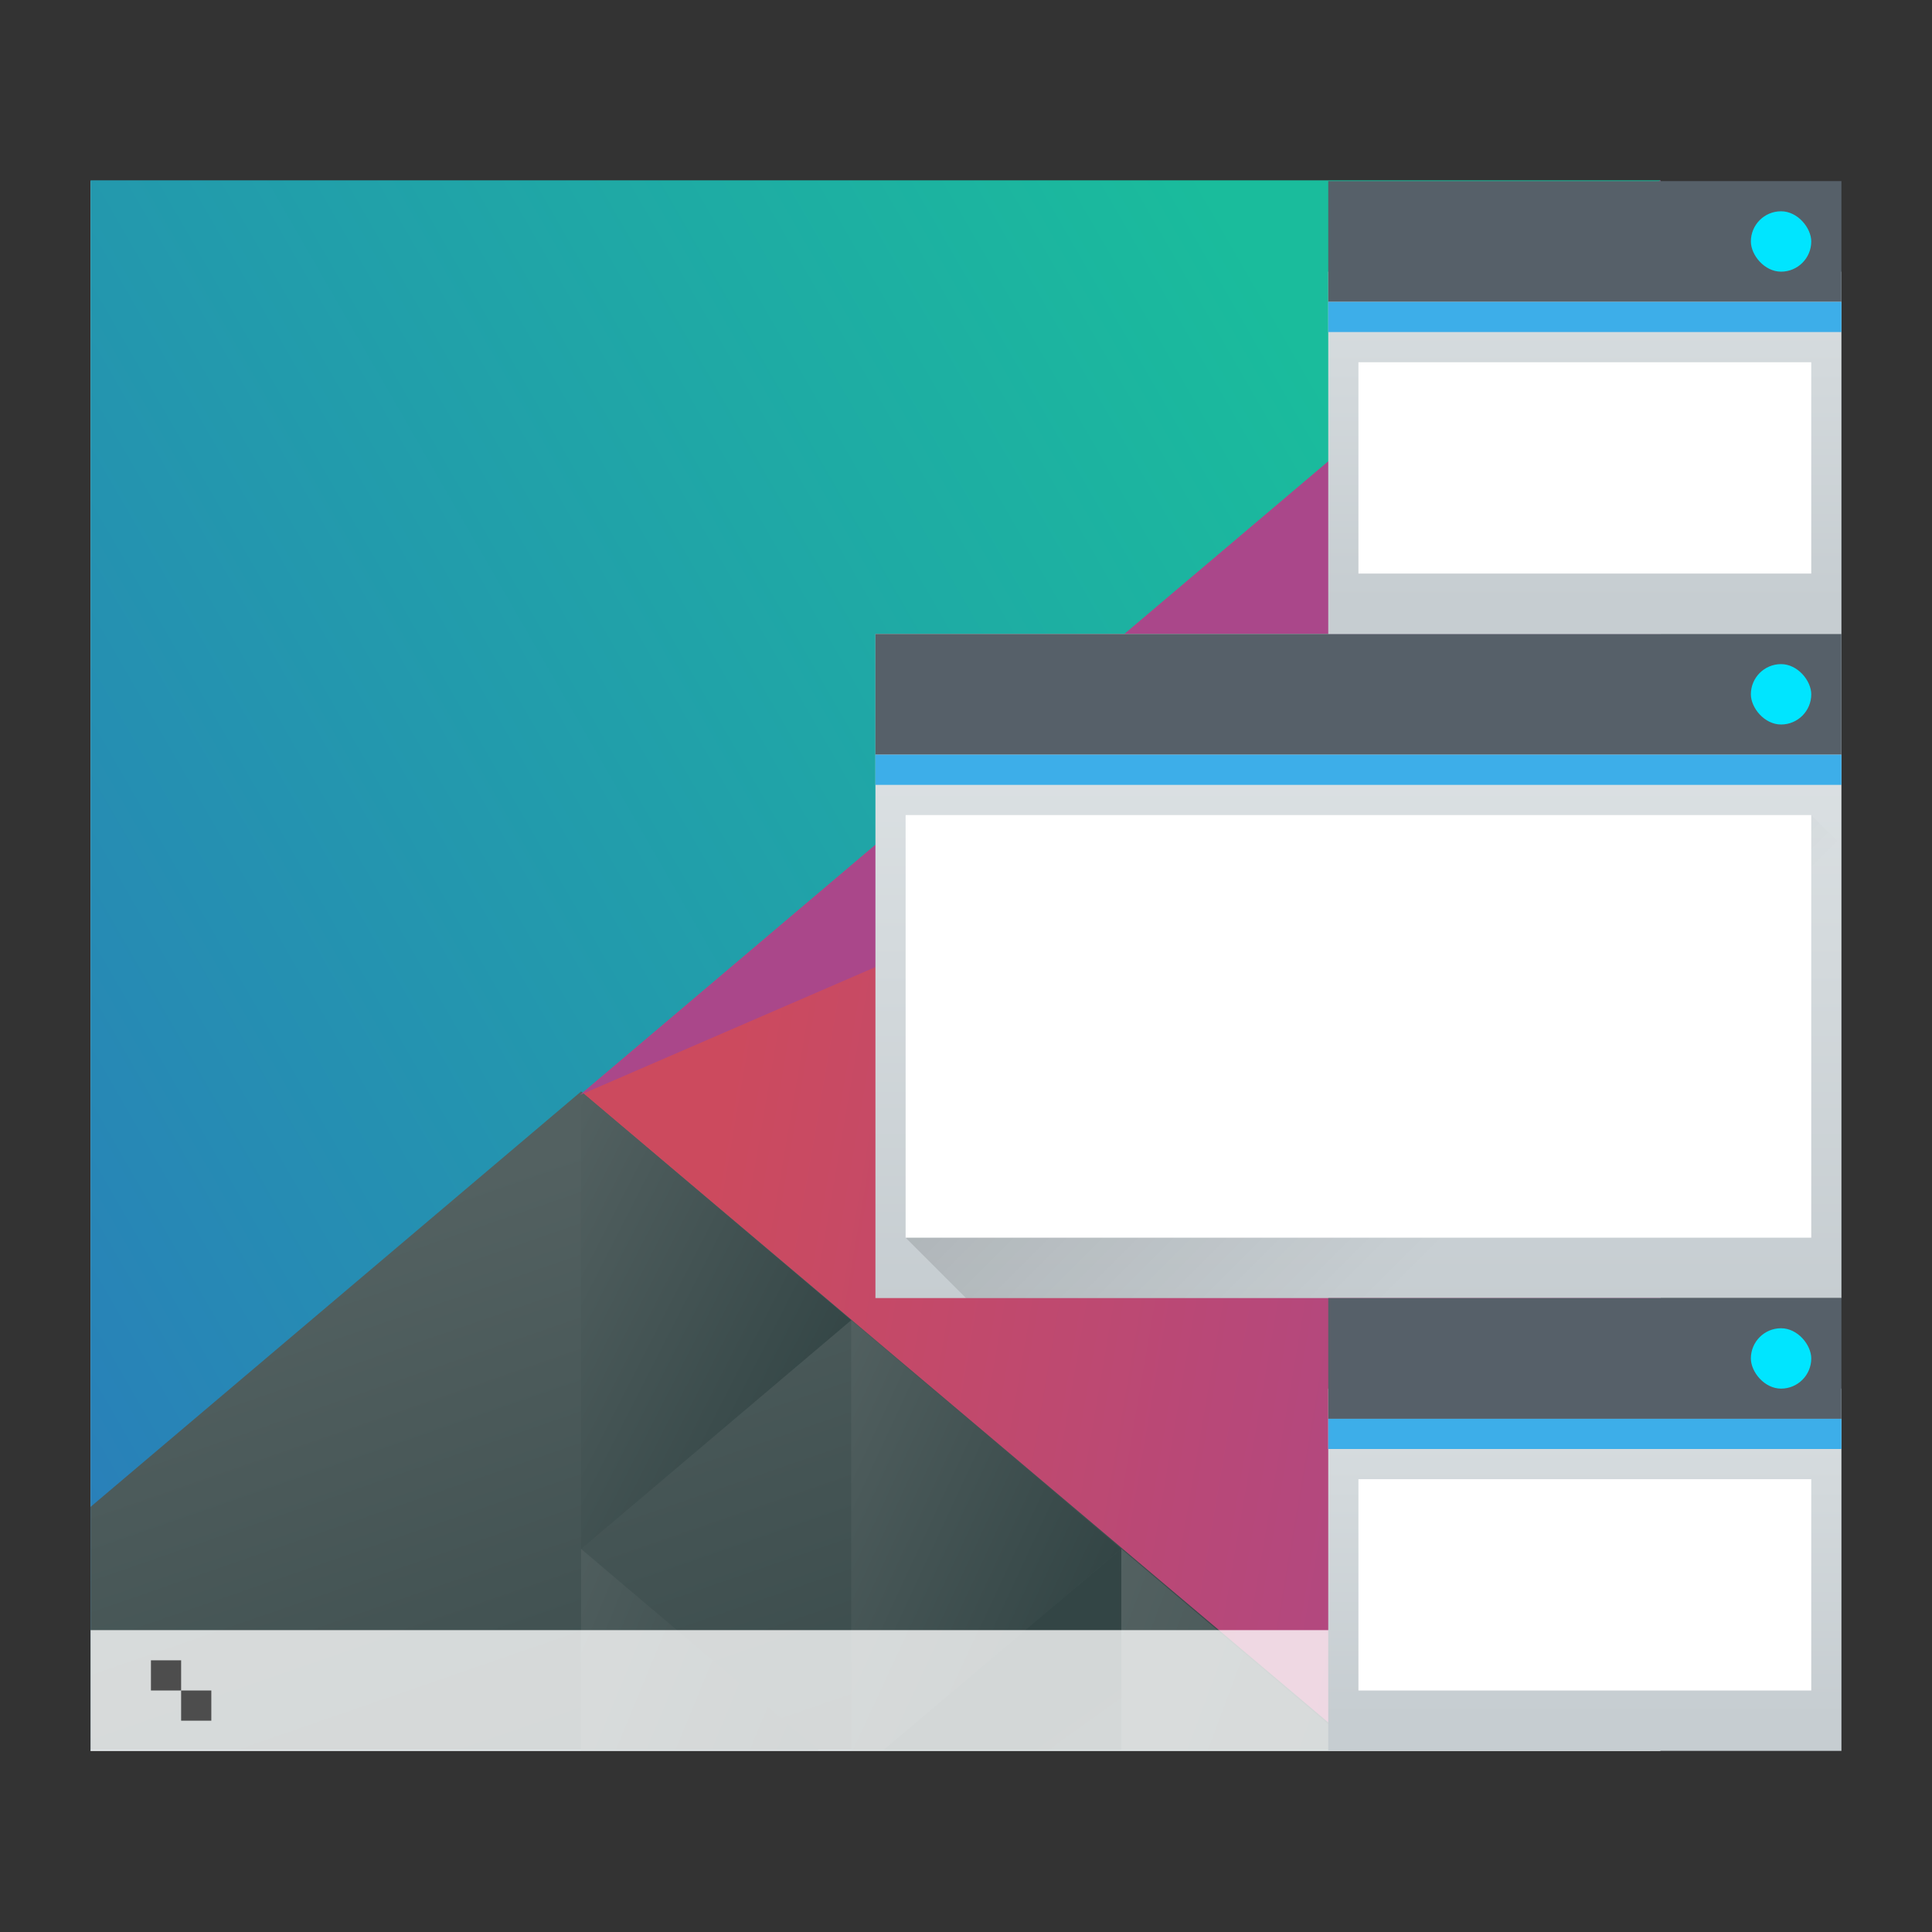 <?xml version="1.0" encoding="UTF-8" standalone="no"?>
<!-- Created with Inkscape (http://www.inkscape.org/) -->

<svg
   xmlns:dc="http://purl.org/dc/elements/1.1/"
   xmlns:cc="http://creativecommons.org/ns#"
   xmlns:rdf="http://www.w3.org/1999/02/22-rdf-syntax-ns#"
   xmlns:svg="http://www.w3.org/2000/svg"
   xmlns="http://www.w3.org/2000/svg"
   xmlns:xlink="http://www.w3.org/1999/xlink"
   xmlns:sodipodi="http://sodipodi.sourceforge.net/DTD/sodipodi-0.dtd"
   xmlns:inkscape="http://www.inkscape.org/namespaces/inkscape"
   width="64"
   height="64"
   viewBox="0 0 64 64"
   id="svg7266"
   version="1.1"
   inkscape:version="0.91 r13725"
   sodipodi:docname="thumbnailaside.svg">
  <rect x="0" y="0" width="64" height="64" fill="#333333" stroke="none"/>
  <defs
     id="defs7268">
    <linearGradient
       id="linearGradient4227">
      <stop
         id="stop6538"
         stop-color="#2e3436" />
      <stop
         id="stop6540-9"
         stop-color="#555753"
         offset="1" />
    </linearGradient>
    <filter
       style="color-interpolation-filters:sRGB"
       inkscape:label="Blur"
       id="filter8065">
      <feGaussianBlur
         stdDeviation="1.5 1.5"
         result="blur"
         id="feGaussianBlur8067" />
    </filter>
    <linearGradient
       y2="502.655"
       x2="0"
       y1="543.798"
       gradientTransform="matrix(0.542,0,0,0.635,515.381,-137.774)"
       gradientUnits="userSpaceOnUse"
       id="linearGradient4643-8-3-3-3-9"
       xlink:href="#linearGradient4303-6"
       inkscape:collect="always" />
    <linearGradient
       inkscape:collect="always"
       id="linearGradient4303-6">
      <stop
         stop-color="#c6cdd1"
         id="stop12" />
      <stop
         offset="1"
         stop-color="#e0e5e7"
         id="stop14" />
    </linearGradient>
    <linearGradient
       inkscape:collect="always"
       xlink:href="#linearGradient4697"
       id="linearGradient11119"
       gradientUnits="userSpaceOnUse"
       gradientTransform="matrix(0.667,0,0,0.856,480.476,-243.093)"
       x1="418.17"
       y1="503.079"
       x2="384.571"
       y2="531.458" />
    <linearGradient
       id="linearGradient4697"
       inkscape:collect="always">
      <stop
         id="stop6546"
         stop-color="#1abc9c" />
      <stop
         id="stop6548"
         stop-color="#2980b9"
         offset="1" />
    </linearGradient>
    <linearGradient
       inkscape:collect="always"
       xlink:href="#linearGradient4526"
       id="linearGradient11121"
       gradientUnits="userSpaceOnUse"
       gradientTransform="matrix(0.667,0,0,0.856,480.476,-243.093)"
       x1="404.045"
       y1="521.633"
       x2="430.736"
       y2="528.35" />
    <linearGradient
       id="linearGradient4526"
       inkscape:collect="always">
      <stop
         id="stop6552"
         stop-color="#cc4a5e" />
      <stop
         id="stop6554"
         stop-color="#aa478a"
         offset="1" />
    </linearGradient>
    <linearGradient
       inkscape:collect="always"
       xlink:href="#linearGradient4468"
       id="linearGradient11123"
       gradientUnits="userSpaceOnUse"
       gradientTransform="matrix(0.667,0,0,0.856,480.476,-243.093)"
       x1="398.092"
       y1="542.224"
       x2="394.003"
       y2="524.9" />
    <linearGradient
       id="linearGradient4468"
       inkscape:collect="always">
      <stop
         id="stop6558"
         stop-color="#334545" />
      <stop
         id="stop6560"
         stop-color="#536161"
         offset="1" />
    </linearGradient>
    <linearGradient
       inkscape:collect="always"
       xlink:href="#linearGradient4468"
       id="linearGradient11125"
       gradientUnits="userSpaceOnUse"
       gradientTransform="matrix(-0.667,0,0,0.856,1039.905,-277.315)"
       x1="431.571"
       y1="568.798"
       x2="439.571"
       y2="562.798" />
    <linearGradient
       inkscape:collect="always"
       xlink:href="#linearGradient4468"
       id="linearGradient11127"
       gradientUnits="userSpaceOnUse"
       gradientTransform="matrix(-0.667,0,0,0.856,1039.905,-277.315)"
       x1="406.537"
       y1="581.87"
       x2="423.32"
       y2="572.678" />
    <linearGradient
       inkscape:collect="always"
       xlink:href="#linearGradient4468"
       id="linearGradient11129"
       gradientUnits="userSpaceOnUse"
       gradientTransform="matrix(-0.667,0,0,0.856,1039.905,-277.315)"
       x1="423.054"
       y1="572.334"
       x2="431.225"
       y2="566.766" />
    <linearGradient
       inkscape:collect="always"
       xlink:href="#linearGradient4468"
       id="linearGradient11131"
       gradientUnits="userSpaceOnUse"
       gradientTransform="matrix(-0.667,0,0,0.856,1039.905,-277.315)"
       x1="431.313"
       y1="577.102"
       x2="440.632"
       y2="571.445" />
    <linearGradient
       inkscape:collect="always"
       xlink:href="#linearGradient4468"
       id="linearGradient11133"
       gradientUnits="userSpaceOnUse"
       gradientTransform="matrix(-0.667,0,0,0.856,1039.905,-277.315)"
       x1="430.567"
       y1="577.362"
       x2="423.75"
       y2="591.328" />
    <linearGradient
       y2="502.655"
       x2="0"
       y1="543.798"
       gradientTransform="matrix(0.667,0,0,0.544,512.476,685.266)"
       gradientUnits="userSpaceOnUse"
       id="linearGradient4643-8-4"
       xlink:href="#linearGradient4303-6"
       inkscape:collect="always" />
    <linearGradient
       gradientUnits="userSpaceOnUse"
       y2="540.798"
       x2="406.571"
       y1="525.798"
       x1="391.571"
       id="linearGradient4183-21"
       xlink:href="#linearGradient4293"
       inkscape:collect="always"
       gradientTransform="translate(384.286,435.136)" />
    <linearGradient
       inkscape:collect="always"
       id="linearGradient4293">
      <stop
         id="stop7" />
      <stop
         offset="1"
         stop-opacity="0"
         id="stop9" />
    </linearGradient>
    <linearGradient
       inkscape:collect="always"
       xlink:href="#linearGradient4303-6"
       id="linearGradient4643-8-6-1"
       gradientUnits="userSpaceOnUse"
       gradientTransform="matrix(0.479,0,0,0.377,596.583,-29.145)"
       y1="543.798"
       x2="0"
       y2="502.655" />
    <linearGradient
       inkscape:collect="always"
       xlink:href="#linearGradient4303-6"
       id="linearGradient4643-8-6-1-5"
       gradientUnits="userSpaceOnUse"
       gradientTransform="matrix(0.479,0,0,0.377,596.583,10.86)"
       y1="543.798"
       x2="0"
       y2="502.655" />
  </defs>
  <sodipodi:namedview
     id="base"
     pagecolor="#ffffff"
     bordercolor="#666666"
     borderopacity="1.0"
     inkscape:pageopacity="0.0"
     inkscape:pageshadow="2"
     inkscape:zoom="3.959798"
     inkscape:cx="31.367158"
     inkscape:cy="4.0866976"
     inkscape:document-units="px"
     inkscape:current-layer="layer1"
     showgrid="true"
     units="px"
     inkscape:window-width="956"
     inkscape:window-height="1013"
     inkscape:window-x="0"
     inkscape:window-y="0"
     inkscape:window-maximized="0">
    <inkscape:grid
       type="xygrid"
       id="grid7814" />
  </sodipodi:namedview>
  <g
     inkscape:label="Ebene 1"
     inkscape:groupmode="layer"
     id="layer1"
     transform="translate(0,-988.362)">
    <g
       id="g5015"
       transform="translate(-739.857,50.428)">
      <g
         transform="translate(0,780)"
         id="g11135">
        <rect
           y="163.934"
           x="742.857"
           height="52"
           width="52"
           rx="0"
           id="rect29-2-9-6-0"
           style="fill:url(#linearGradient4643-8-3-3-3-9)" />
        <g
           id="g6996-1-0-2"
           transform="matrix(1.625,0,0,1.857,-454.536,-185.086)">
          <path
             style="fill:url(#linearGradient11119)"
             d="m 736.857,187.934 0,28 32,0 0,-28 -32,0 z"
             inkscape:connector-curvature="0"
             id="path6573-4-8-6" />
          <path
             style="fill:url(#linearGradient11121);stroke-width:2;stroke-linecap:round"
             d="m 768.857,187.934 -22.023,16.317 15.768,11.683 6.254,0 0,-28 z"
             inkscape:connector-curvature="0"
             id="path6575-0-3-6" />
          <path
             style="fill:url(#linearGradient11123);stroke-width:2;stroke-linecap:round"
             d="m 746.857,204.188 -10,7.41 0,4.335 25.895,0 -15.895,-11.745 z"
             inkscape:connector-curvature="0"
             id="path6577-2-5-7" />
          <path
             style="fill:url(#linearGradient11125);stroke-width:2;stroke-linecap:round"
             inkscape:connector-curvature="0"
             d="m 752.363,208.268 -5.506,-4.079 0,8.159 z"
             inkscape:transform-center-x="-5.5056915"
             id="path6579-2-2-7" />
          <path
             style="fill:url(#linearGradient11127);stroke-width:2;stroke-linecap:round"
             d="m 757.869,212.346 0,3.587 4.841,0 -4.841,-3.587 z"
             inkscape:connector-curvature="0"
             id="path6581-8-9-3" />
          <path
             style="fill:url(#linearGradient11129);stroke-width:2;stroke-linecap:round"
             d="m 752.363,208.268 0,7.665 0.666,0 4.839,-3.586 -5.506,-4.08 z"
             inkscape:connector-curvature="0"
             id="path6583-9-0-4" />
          <path
             style="fill:url(#linearGradient11131);stroke-width:2;stroke-linecap:round"
             d="m 746.857,212.348 0,3.586 4.839,0 -4.839,-3.586 z"
             inkscape:connector-curvature="0"
             id="path6585-1-2-7" />
          <path
             style="fill:url(#linearGradient11133);stroke-width:2;stroke-linecap:round"
             d="m 757.869,212.346 -4.841,3.587 4.841,0 0,-3.587 z"
             inkscape:connector-curvature="0"
             id="path6587-1-6-9" />
          <path
             style="fill:#aa478a;stroke-width:2;stroke-linecap:round"
             inkscape:transform-center-x="5.5056789"
             d="m 746.834,204.251 22.023,-16.317 -10e-6,7.971 z"
             inkscape:connector-curvature="0"
             id="path6589-5-6-0" />
        </g>
        <g
           transform="translate(352.286,-329.864)"
           id="g6597-5-4-8">
          <rect
             style="fill:#ffffff;fill-opacity:0.784"
             y="541.798"
             x="390.571"
             height="4"
             width="52"
             id="rect6599-4-0-2" />
          <circle
             style="fill:#4d4d4d"
             r="1"
             cy="543.798"
             cx="439.571"
             id="circle6601-6-4-1" />
          <path
             style="fill:#4d4d4d"
             d="m 392.571,542.798 0,1 1,0 0,-1 -1,0 z m 1,1 0,1 1,0 0,-1 -1,0 z"
             inkscape:connector-curvature="0"
             id="path6603-2-5-4" />
        </g>
      </g>
      <rect
         style="fill:url(#linearGradient4643-8-4)"
         id="rect6130"
         rx="0"
         width="32"
         height="22"
         x="768.857"
         y="958.934" />
      <path
         sodipodi:nodetypes="cccccc"
         style="opacity:0.2;fill:url(#linearGradient4183-21);fill-rule:evenodd"
         id="path6132"
         inkscape:connector-curvature="0"
         d="m 769.857,978.934 30,-14 1,1 0,15 -29,3e-5 z" />
      <rect
         id="rect6134"
         y="958.934"
         x="768.857"
         height="4"
         width="32"
         style="fill:#566069" />
      <rect
         id="rect6136"
         y="962.934"
         x="768.857"
         height="1"
         width="32"
         style="fill:#3daee9" />
      <rect
         id="rect6138"
         y="964.934"
         x="769.857"
         height="14"
         width="30"
         style="fill:#ffffff" />
      <rect
         id="rect6140"
         rx="1"
         y="959.934"
         x="797.857"
         height="2"
         width="2"
         style="fill:#00e5ff" />
      <g
         transform="translate(2.265625e-6,782)"
         id="g10918">
        <rect
           style="fill:url(#linearGradient4643-8-6-1)"
           y="164.934"
           x="783.857"
           height="12"
           width="17"
           rx="0"
           id="rect42-1" />
        <rect
           style="fill:#566069"
           width="17"
           height="4"
           x="783.857"
           y="161.933"
           id="rect44-5" />
        <rect
           style="fill:#3daee9"
           width="17"
           height="1"
           x="783.857"
           y="165.933"
           id="rect46-4" />
        <rect
           style="fill:#ffffff"
           width="15"
           height="7"
           x="784.857"
           y="167.934"
           id="rect48-9" />
        <rect
           style="fill:#00e5ff"
           width="2"
           height="2"
           x="797.857"
           y="162.933"
           rx="1"
           ry="1"
           id="rect50-7" />
      </g>
      <g
         transform="translate(0,779)"
         id="g10933">
        <rect
           style="fill:url(#linearGradient4643-8-6-1-5)"
           y="204.934"
           x="783.857"
           height="12"
           width="17"
           rx="0"
           id="rect42-1-3" />
        <rect
           style="fill:#566069"
           width="17"
           height="4"
           x="783.857"
           y="201.934"
           id="rect44-5-2" />
        <rect
           style="fill:#3daee9"
           width="17"
           height="1"
           x="783.857"
           y="205.934"
           id="rect46-4-8" />
        <rect
           style="fill:#ffffff"
           width="15"
           height="7"
           x="784.857"
           y="207.934"
           id="rect48-9-8" />
        <rect
           style="fill:#00e5ff"
           width="2"
           height="2"
           x="797.857"
           y="202.934"
           rx="1"
           ry="1"
           id="rect50-7-8" />
      </g>
    </g>
  </g>
</svg>
